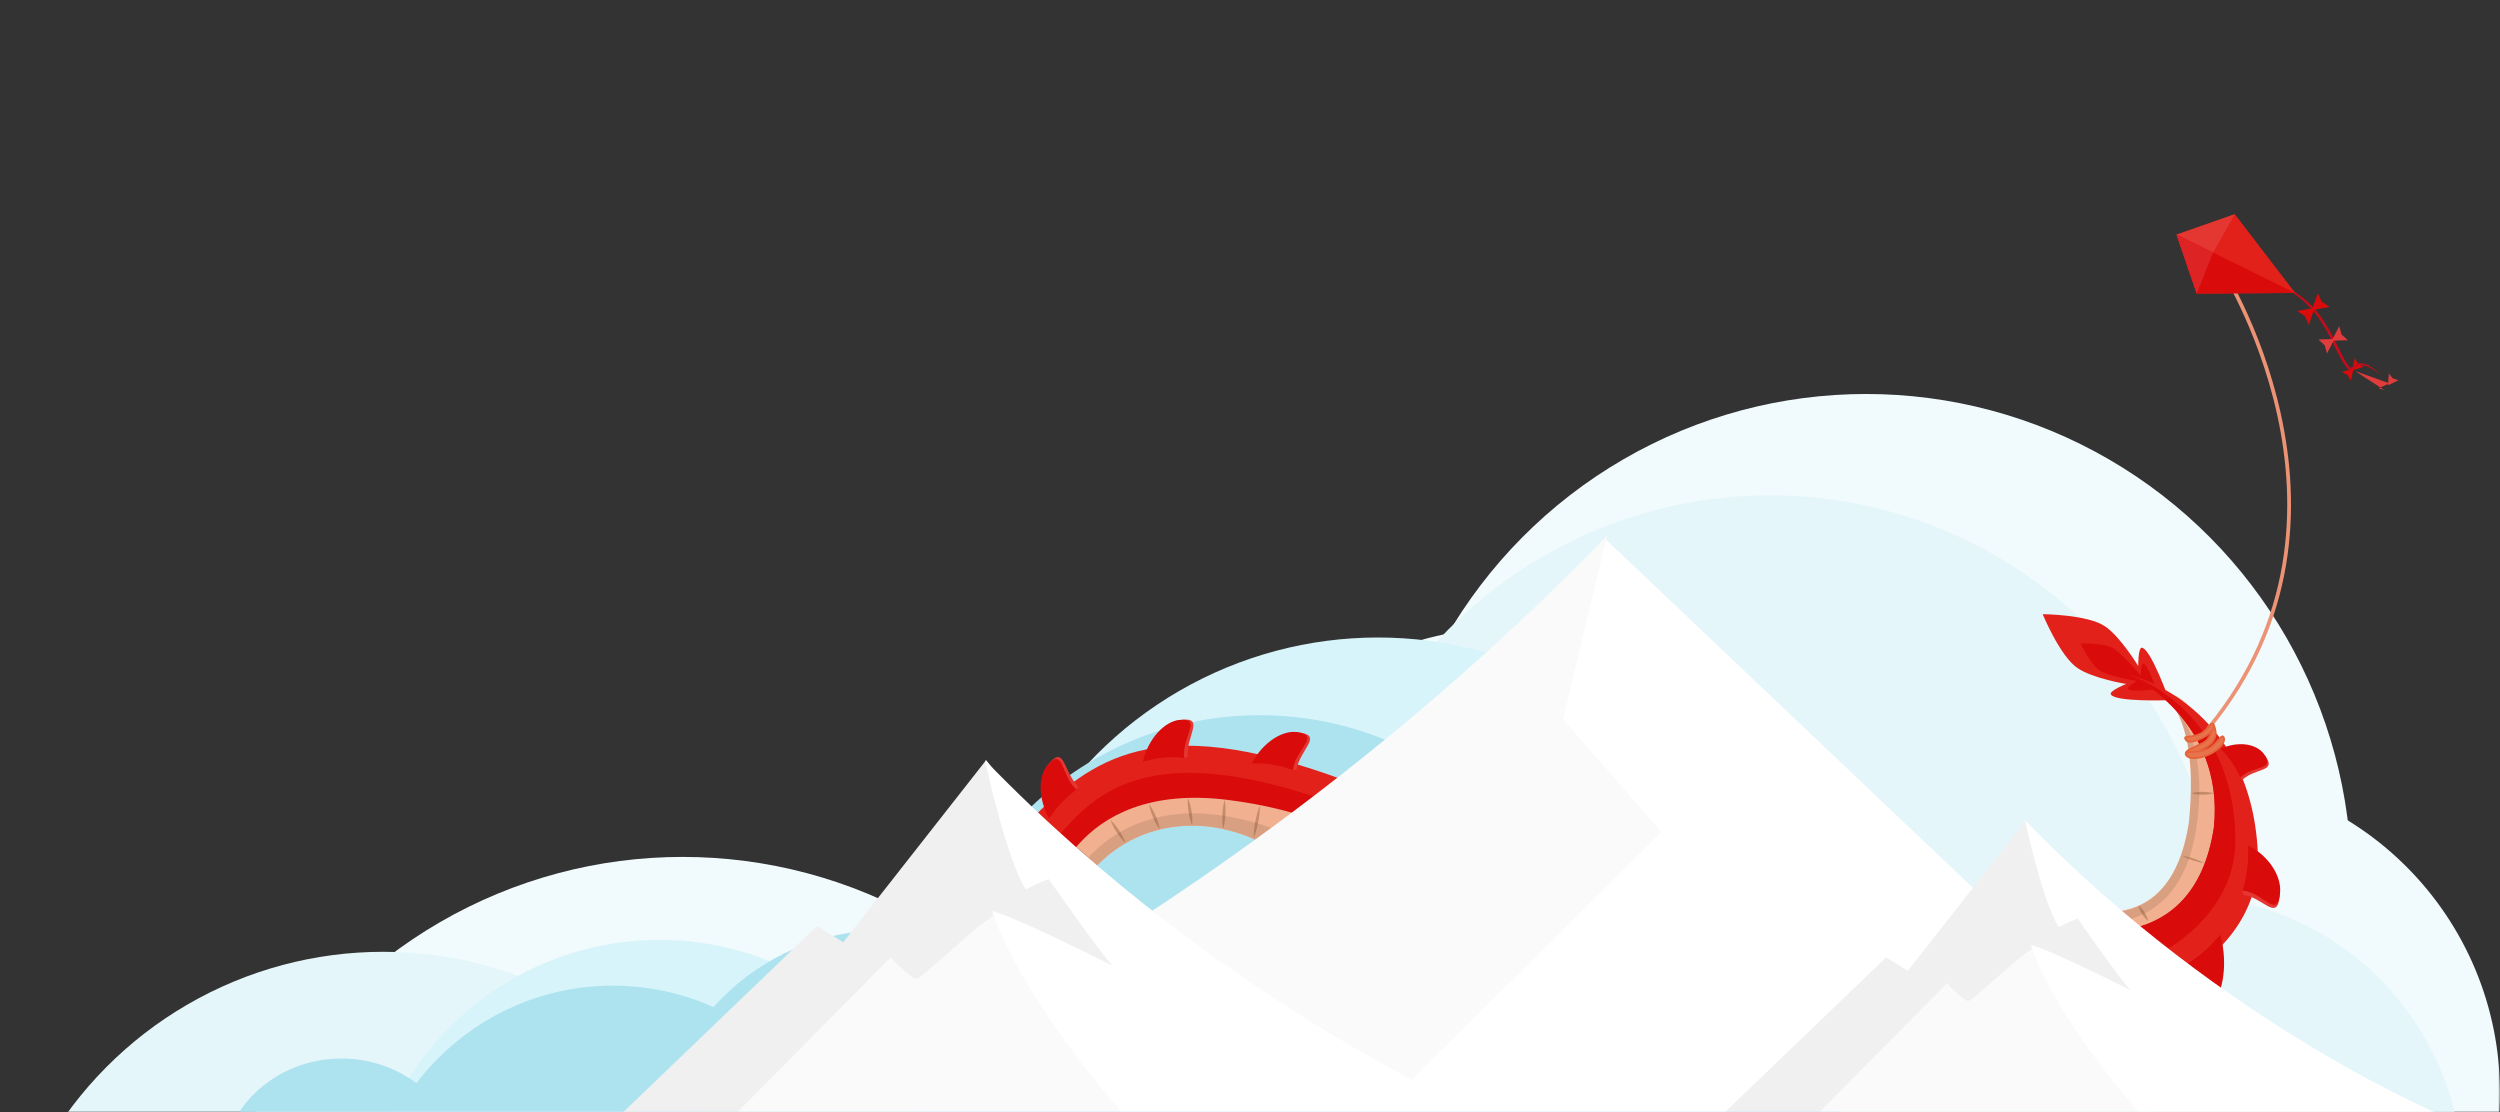 <svg xmlns="http://www.w3.org/2000/svg" xmlns:xlink="http://www.w3.org/1999/xlink" width="663" height="295" viewBox="0 0 663 295">
  <rect x="0" y="0" width="663" height="295" fill="#333333" stroke="none"/>
  <defs>
    <polygon id="footer-dekstop-a" points="0 0 663 0 663 295 0 295"/>
  </defs>
  <g fill="none" fill-rule="evenodd">
    <mask id="footer-dekstop-b" fill="#fff">
      <use xlink:href="#footer-dekstop-a"/>
    </mask>
    <g fill="#F1FAFC" mask="url(#footer-dekstop-b)">
      <g transform="translate(52.233 103.797)">
        <ellipse cx="442.659" cy="130.007" rx="128.749" ry="129.318"/>
        <ellipse cx="128.791" cy="252.774" rx="128.749" ry="129.318"/>
        <ellipse cx="349.599" cy="155.535" rx="92.393" ry="93.042"/>
        <ellipse cx="179.49" cy="248.913" rx="107.069" ry="107.821"/>
        <ellipse cx="526.713" cy="186.101" rx="84.054" ry="84.645"/>
      </g>
    </g>
    <g fill="#E4F6FA" mask="url(#footer-dekstop-b)">
      <g transform="translate(-2.255 131.32)">
        <ellipse cx="471.641" cy="120.99" rx="120.394" ry="120.942"/>
        <ellipse cx="103.877" cy="225.241" rx="103.719" ry="104.144"/>
        <ellipse cx="399.272" cy="144.842" rx="86.71" ry="87.011"/>
        <ellipse cx="329.904" cy="156.6" rx="84.709" ry="85.331"/>
        <ellipse cx="580.363" cy="181.797" rx="75.038" ry="75.589"/>
      </g>
    </g>
    <g fill="#D7F4FA" mask="url(#footer-dekstop-b)">
      <g transform="translate(95.775 168.552)">
        <ellipse cx="269.671" cy="106.275" rx="105.432" ry="105.763"/>
        <ellipse cx="79.112" cy="160.14" rx="78.879" ry="79.421"/>
        <ellipse cx="412.981" cy="170.362" rx="75.365" ry="76.275"/>
        <ellipse cx="166.973" cy="144.413" rx="73.803" ry="74.703"/>
        <ellipse cx="93.17" cy="191.593" rx="87.47" ry="88.07"/>
        <ellipse cx="374.713" cy="116.104" rx="65.212" ry="66.053"/>
      </g>
    </g>
    <g fill="#ADE2EF" mask="url(#footer-dekstop-b)">
      <g transform="translate(-.441 189.509)">
        <ellipse cx="334.507" cy="88.609" rx="88.087" ry="88.446"/>
        <ellipse cx="162.957" cy="138.144" rx="65.731" ry="66.251"/>
        <ellipse cx="90.995" cy="121.483" rx="32.032" ry="30.267"/>
        <ellipse cx="440.278" cy="147.125" rx="63.062" ry="63.56"/>
        <ellipse cx="235.409" cy="119.311" rx="61.728" ry="62.215"/>
        <ellipse cx="174.015" cy="164.613" rx="73.072" ry="73.649"/>
        <ellipse cx="389.895" cy="107.778" rx="54.721" ry="55.153"/>
        <ellipse cx="241.082" cy="123.921" rx="30.03" ry="30.267"/>
      </g>
    </g>
    <g mask="url(#footer-dekstop-b)">
      <g transform="translate(163 56)">
        <g transform="rotate(-21 464.015 -152.474)">
          <path fill="#E2211B" fill-rule="nonzero" d="M19.979,48.488 L0,40.703 C0,40.703 6.353,19.637 25.63,11.954 C45.679,4.003 66.882,-0.521 110.317,40.758 C115.412,44.484 121.76,46.009 127.965,44.998 L119.733,82.108 L101.43,59.25 L58.167,26.261 L33.698,27.422 L22.091,38.587 L19.979,48.488 Z"/>
          <path fill="#F1B08F" fill-rule="nonzero" d="M102.545,78.855 C102.545,78.855 88.467,53.588 75.262,40.253 C60.288,25.045 38.11,23.782 22.629,39.013 L17.57,36.036 C17.57,36.036 34.992,7.793 72.136,27.675 C105.967,45.835 109.693,66.545 109.693,66.545 L102.545,78.855 Z"/>
          <path fill="#D90B0B" fill-rule="nonzero" d="M19.979,48.488 L8.06,43.829 C8.06,43.829 9.144,30.099 27.353,20.142 C41.852,12.191 62.774,4.793 106.216,46.072 C115.033,52.388 122.937,67.659 122.937,67.659 L119.733,82.076 L101.43,59.25 L58.167,26.261 L33.698,27.422 L22.091,38.587 L19.979,48.488 Z"/>
          <path fill="#F1B08F" fill-rule="nonzero" d="M102.545,78.855 C102.545,78.855 88.467,53.588 75.262,40.253 C60.288,25.045 38.11,23.782 22.629,39.013 L17.57,36.036 C17.57,36.036 34.992,7.793 72.136,27.675 C105.967,45.835 109.693,66.545 109.693,66.545 L102.545,78.855 Z"/>
          <path fill="#000" fill-rule="nonzero" d="M102.545,78.855 C102.545,78.855 88.467,53.588 75.262,40.253 C60.288,25.045 38.11,23.782 22.629,39.013 L20.088,37.521 C20.088,37.521 39.506,14.11 69.345,31.078 C95.179,45.787 105.336,74.031 105.336,74.031 L102.545,78.855 Z" opacity=".1"/>
          <path fill="#603813" fill-rule="nonzero" d="M0.943,7.951 C0.626,6.753 0.453,5.52 0.429,4.279 C0.369,3.041 0.46,1.8 0.702,0.584 C1.012,1.784 1.182,3.016 1.208,4.256 C1.267,5.494 1.178,6.735 0.943,7.951 L0.943,7.951 Z" opacity=".3" transform="translate(51.448 20.529)"/>
          <path fill="#603813" fill-rule="nonzero" d="M0.756,7.714 C0.744,6.465 0.881,5.219 1.161,4.003 C1.41,2.778 1.802,1.588 2.331,0.458 C2.342,1.707 2.206,2.953 1.925,4.169 C1.673,5.393 1.28,6.582 0.756,7.714 L0.756,7.714 Z" opacity=".3" transform="translate(60.022 22.898)"/>
          <path fill="#603813" fill-rule="nonzero" d="M0.312,7.54 C0.582,6.261 0.992,5.016 1.536,3.829 C2.043,2.63 2.689,1.495 3.461,0.45 C3.199,1.728 2.791,2.971 2.245,4.153 C1.73,5.353 1.082,6.49 0.312,7.54 L0.312,7.54 Z" opacity=".3" transform="translate(67.818 26.846)"/>
          <path fill="#603813" fill-rule="nonzero" d="M0.772,7.927 C1.307,6.548 1.975,5.225 2.767,3.979 C3.532,2.705 4.423,1.512 5.425,0.418 C4.891,1.798 4.222,3.12 3.43,4.366 C2.663,5.64 1.772,6.833 0.772,7.927 Z" opacity=".3" transform="translate(74.054 31.583)"/>
          <path fill="#603813" fill-rule="nonzero" d="M2.097,7.304 C1.572,6.187 1.182,5.009 0.935,3.798 C0.654,2.592 0.518,1.357 0.53,0.118 C1.061,1.233 1.451,2.411 1.692,3.624 C1.972,4.83 2.108,6.065 2.097,7.304 Z" opacity=".3" transform="translate(40.535 21.319)"/>
          <path fill="#603813" fill-rule="nonzero" d="M3.329,7.185 C2.585,6.172 1.96,5.075 1.465,3.916 C0.942,2.767 0.554,1.558 0.312,0.316 C1.063,1.327 1.689,2.427 2.175,3.593 C2.702,4.738 3.089,5.945 3.329,7.185 L3.329,7.185 Z" opacity=".3" transform="translate(29.621 24.477)"/>
          <path fill="#E53732" fill-rule="nonzero" d="M56.663,10.201 C61.106,5.709 63.257,2.021 68.441,3.458 C74.062,5.037 67.833,7.872 66.243,13.02 C66.196,13.178 65.253,13.115 65.253,13.115 C63.578,12.294 61.839,11.616 60.054,11.086 C57.567,10.517 56.663,10.201 56.663,10.201 Z"/>
          <path fill="#D90B0B" fill-rule="nonzero" d="M54.652,10.099 C58.066,4.935 63.788,2.203 67.592,3.214 C73.563,4.84 66.976,7.469 65.386,12.617 C65.339,12.783 65.253,13.115 65.253,13.115 C63.579,12.292 61.84,11.613 60.054,11.086 C58.285,10.596 56.478,10.265 54.652,10.099 L54.652,10.099 Z"/>
          <path fill="#E53732" fill-rule="nonzero" d="M83.384,21.469 C88.787,18.231 91.78,15.207 96.449,17.9 C101.508,20.813 94.773,22.013 91.975,26.585 C91.889,26.727 90.993,26.427 90.993,26.427 C89.57,25.213 88.053,24.117 86.456,23.15 C84.187,22.005 83.384,21.469 83.384,21.469 Z"/>
          <path fill="#D90B0B" fill-rule="nonzero" d="M81.467,20.868 C86.035,16.723 92.248,15.491 95.685,17.45 C101.072,20.521 94.048,21.397 91.242,26.001 L90.993,26.451 C89.572,25.234 88.054,24.138 86.456,23.174 C84.862,22.26 83.193,21.489 81.467,20.868 L81.467,20.868 Z"/>
          <path fill="#E53732" fill-rule="nonzero" d="M27.314,14.236 C27.681,7.959 26.87,3.798 31.633,1.398 C36.793,-1.2 34.049,5.061 36.232,9.925 C36.302,10.083 35.561,10.659 35.561,10.659 C33.79,11.171 32.064,11.832 30.401,12.633 C28.195,13.865 27.314,14.236 27.314,14.236 Z"/>
          <path fill="#D90B0B" fill-rule="nonzero" d="M26.028,15.239 C25.194,9.151 27.361,3.569 30.853,1.816 C36.31,-0.971 33.192,5.369 35.335,10.233 C35.405,10.391 35.561,10.691 35.561,10.691 C33.79,11.202 32.064,11.862 30.401,12.665 C28.88,13.407 27.418,14.267 26.028,15.239 L26.028,15.239 Z"/>
          <path fill="#E53732" fill-rule="nonzero" d="M5.121,35.231 C1.949,29.743 -1.021,26.743 1.66,22.005 C4.56,16.897 5.714,23.719 10.235,26.577 C10.375,26.672 10.071,27.572 10.071,27.572 C8.865,29.008 7.778,30.542 6.821,32.159 C5.651,34.425 5.121,35.231 5.121,35.231 Z"/>
          <path fill="#D90B0B" fill-rule="nonzero" d="M4.513,37.173 C0.444,32.523 -0.741,26.23 1.208,22.795 C4.264,17.347 5.106,24.477 9.635,27.335 L10.071,27.588 C8.864,29.023 7.777,30.558 6.821,32.175 C5.911,33.771 5.139,35.443 4.513,37.173 L4.513,37.173 Z"/>
        </g>
        <g transform="translate(371.731 .81)">
          <g fill-rule="nonzero" transform="translate(0 105.803)">
            <path fill="#E2211B" d="M40.231,23.079 C40.231,23.079 26.254,23.6 25.061,21.548 C24.523,20.624 29.13,18.768 29.13,18.768 C29.13,18.768 20.353,17.371 16.229,14.56 C11.552,11.401 6.992,0.268 6.992,0.268 C6.992,0.268 18.888,0.34 23.533,3.498 C27.657,6.301 32.334,14.039 32.334,14.039 C32.334,14.039 32.272,9.009 33.324,9.159 C35.663,9.499 40.433,22.771 40.433,22.771 L40.231,23.079 Z"/>
            <path fill="#D90B0B" d="M36.91,20.158 C36.91,20.158 30.284,21.097 29.614,20.055 C29.31,19.589 31.913,18.018 31.913,18.018 C31.913,18.018 24.422,16.66 22.208,15.294 C19.706,13.715 17.056,8.054 17.056,8.054 C17.056,8.054 23.292,7.809 25.763,9.349 C27.985,10.707 32.966,16.51 32.966,16.51 C32.966,16.51 33.09,13.352 33.636,13.391 C34.86,13.518 37.011,20 37.011,20 L36.91,20.158 Z"/>
            <path fill="#F1B08F" d="M9.417,75.902 C9.417,75.902 40.285,91.543 45.757,55.523 C48.681,26.846 38.633,21.319 38.633,21.319 C38.633,21.319 51.931,17.536 56.639,60.363 C61.348,103.19 0,100.316 0,100.316"/>
            <path fill="#000" d="M9.417,75.902 C9.417,75.902 40.316,92.065 45.789,55.207 C48.72,26.514 38.633,21.255 38.633,21.255 C38.633,21.255 51.627,29.514 47.823,56.36 C42.522,93.659 8.068,79.7 8.068,79.7" opacity=".1"/>
            <path fill="#E2211B" d="M13.844,83.292 C13.844,83.292 46.934,92.815 52.399,56.802 C55.33,28.109 30.027,16.336 30.027,16.336 C30.027,16.336 62.135,23.845 64.037,63.387 C65.596,95.957 20.322,110.762 6.072,100.734"/>
            <path fill="#D90B0B" d="M13.844,83.292 C13.844,83.292 46.934,92.815 52.399,56.802 C55.33,28.109 30.027,16.336 30.027,16.336 C30.027,16.336 57.988,25.203 58.09,60.245 C58.191,86.419 23.682,101.468 9.214,93.107"/>
            <path fill="#603813" d="M6.07,2.158 C3.91,1.84 1.863,1.158 0.07,0.158 C2.228,0.483 4.273,1.164 6.07,2.158 L6.07,2.158 Z" opacity=".3" transform="translate(43.873 64.166)"/>
            <path fill="#603813" d="M3.04,4.848 C2.389,4.335 1.832,3.709 1.395,3 C0.933,2.306 0.598,1.533 0.405,0.719 C1.057,1.232 1.613,1.857 2.05,2.566 C2.512,3.261 2.847,4.034 3.04,4.848 L3.04,4.848 Z" opacity=".3" transform="translate(31.96 76.8)"/>
            <path fill="#603813" d="M6.179,1.184 C4.207,1.705 2.152,1.705 0.179,1.184 C2.151,0.653 4.208,0.653 6.179,1.184 L6.179,1.184 Z" opacity=".3" transform="translate(46.212 46.585)"/>
            <path fill="#E53732" d="M61.582,63.435 C66.578,67.493 70.468,69.159 69.821,75.231 C69.112,81.8 65.448,75.428 60.217,74.686 C60.054,74.686 59.984,73.596 59.984,73.596 C60.54,71.561 60.949,69.486 61.207,67.39 C61.41,64.508 61.582,63.435 61.582,63.435 Z"/>
            <path fill="#D90B0B" d="M61.472,61.587 C66.976,64.358 70.398,69.775 69.938,74.22 C69.221,81.208 65.721,74.386 60.49,73.644 L59.991,73.588 C60.551,71.553 60.96,69.479 61.215,67.382 C61.435,65.459 61.521,63.522 61.472,61.587 Z"/>
            <path fill="#E53732" d="M55.182,36.905 C60.225,35.847 63.39,34.189 66.095,37.994 C69.026,42.116 63.593,41.003 60.1,44.058 C59.984,44.153 59.407,43.608 59.407,43.608 C58.708,42.125 57.892,40.702 56.967,39.352 C55.626,37.623 55.182,36.905 55.182,36.905 Z"/>
            <path fill="#D90B0B" d="M54.168,35.957 C58.845,33.849 63.663,34.591 65.658,37.363 C68.776,41.721 63.226,40.253 59.734,43.308 L59.414,43.608 C58.714,42.126 57.898,40.703 56.975,39.352 C56.131,38.146 55.193,37.011 54.168,35.957 Z"/>
            <path fill="#E53732" d="M52.672,87.011 C53.389,96.068 55.205,101.792 49.554,106.49 C43.466,111.583 45.781,101.911 42.086,95.547 C41.969,95.349 42.803,94.331 42.803,94.331 C44.995,93.112 47.082,91.706 49.039,90.13 C51.619,87.777 52.672,87.011 52.672,87.011 Z"/>
            <path fill="#D90B0B" d="M54.122,85.274 C56.343,93.746 54.62,102.297 50.512,105.803 C44.066,111.243 46.895,101.35 43.201,94.986 C43.091,94.789 42.834,94.402 42.834,94.402 C45.027,93.184 47.113,91.778 49.07,90.201 C50.874,88.69 52.563,87.043 54.122,85.274 L54.122,85.274 Z"/>
          </g>
          <g transform="translate(42.094)">
            <path stroke="#ED9375" stroke-linecap="round" stroke-linejoin="round" d="M11.482,12.862 C11.482,12.862 55.345,79.581 8.964,136.186"/>
            <polygon fill="#D90B0B" fill-rule="nonzero" points="44.222 41.84 45.75 42.645 46.615 44.145 47.355 40.924"/>
            <polygon fill="#D90B0B" fill-rule="nonzero" points="50.053 40.482 48.525 39.684 47.659 38.176 46.919 41.397"/>
            <polygon fill="#E03C3C" fill-rule="nonzero" points="54.028 46.159 55.564 46.688 47.776 41.603 56.819 44.848"/>
            <polygon fill="#E03C3C" fill-rule="nonzero" points="59.266 44.035 57.723 43.514 56.694 42.242 56.468 45.353"/>
            <path fill="#C40C1A" fill-rule="nonzero" d="M18.451,17.994 C20.426,17.556 22.465,17.5 24.461,17.829 C26.474,18.141 28.423,18.787 30.23,19.739 C33.839,21.674 36.915,24.491 39.178,27.935 C40.329,29.628 41.355,31.404 42.25,33.249 C43.162,35.049 44.004,36.905 44.993,38.642 C45.232,39.076 45.492,39.498 45.773,39.905 C46.038,40.276 46.412,40.695 46.662,40.695 C46.911,40.695 47.309,40.316 47.73,40.024 C48.182,39.688 48.728,39.509 49.289,39.51 C50.334,39.603 51.331,39.994 52.165,40.639 C52.997,41.217 53.779,41.864 54.504,42.574 C53.708,41.961 52.875,41.399 52.009,40.892 C51.191,40.368 50.255,40.064 49.289,40.008 C48.836,40.029 48.402,40.195 48.049,40.482 C47.862,40.624 47.691,40.797 47.488,40.971 C47.247,41.206 46.926,41.339 46.591,41.342 C46.269,41.298 45.971,41.141 45.75,40.9 C45.553,40.705 45.373,40.494 45.212,40.268 C44.907,39.851 44.626,39.416 44.37,38.966 C43.341,37.197 42.413,35.381 41.556,33.541 C40.696,31.723 39.706,29.971 38.594,28.298 C36.408,24.93 33.471,22.131 30.019,20.126 C26.498,18.151 22.434,17.402 18.451,17.994 L18.451,17.994 Z"/>
            <polygon fill="#E03C3C" fill-rule="nonzero" points="37.986 33.21 39.669 34.733 40.293 36.936 42.273 33.091"/>
            <polygon fill="#E03C3C" fill-rule="nonzero" points="45.835 33.423 44.152 31.899 43.544 29.696 41.556 33.541"/>
            <polygon fill="#D90B0B" fill-rule="nonzero" points="32.373 25.661 34.454 27.043 35.491 29.341 37.027 24.808"/>
            <polygon fill="#D90B0B" fill-rule="nonzero" points="40.979 24.572 38.89 23.19 37.861 20.892 36.318 25.424"/>
            <polygon fill="#E2211B" fill-rule="nonzero" points="31.866 20.884 5.761 21.05 .405 5.416 15.84 0"/>
            <polygon fill="#E53732" fill-rule="nonzero" points="10.079 10.17 5.761 21.05 .405 5.416 15.84 0"/>
            <polygon fill="#D90B0B" fill-rule="nonzero" points="31.866 20.884 5.761 21.05 .405 5.416"/>
            <polygon fill="#DD2323" fill-rule="nonzero" points="10.079 10.17 5.761 21.05 .405 5.416"/>
            <path fill="#E8744D" fill-rule="nonzero" stroke="#E56439" stroke-width=".5" d="M3.001,143.3 C3.664,144.382 5.27,142.882 7.803,141.61 C11.771,139.613 10.804,136.407 10.141,135.294 C9.479,134.18 10.781,138.515 7.296,140.284 C4.778,141.595 2.339,142.21 3.001,143.3 Z"/>
            <path fill="#E8744D" fill-rule="nonzero" stroke="#E56439" stroke-width=".5" d="M2.884 143.316C3.445 144.563 6.135 144.556 8.902 143.316 11.669 142.076 13.454 140.015 12.901 138.768 12.347 137.52 11.342 140.6 8.543 141.863 5.745 143.126 2.339 142.068 2.884 143.316zM2.736 139.163C3.196 140.197 4.552 140.118 6.836 139.076 9.12 138.034 10.601 136.352 10.149 135.317 9.697 134.283 8.832 136.833 6.548 137.876 4.264 138.918 2.276 138.176 2.736 139.163z"/>
          </g>
        </g>
        <g transform="translate(0 86.079)">
          <g fill-rule="nonzero" transform="translate(41.38)">
            <polygon fill="#FFF" points="334.142 154.757 383.52 154.757 221.28 .79 168.97 66.167 146.548 121.346 146.548 154.757"/>
            <path fill="#FAFAFA" d="M159.479,154.757 L0,154.757 C0,154.757 116.156,108.863 221.839,0 L210.136,48.609 L236.192,78.533 L159.479,154.757 Z"/>
          </g>
          <g fill-rule="nonzero" transform="translate(0 59.511)">
            <polygon fill="#F0F0F0" points="30.309 95.539 0 95.539 53.687 43.986 60.618 48.312 98.524 0 131.079 41.221 144.21 75.1 144.21 95.539"/>
            <path fill="#FAFAFA" d="M150.446,95.539 L30.401,95.539 L73.2,52.316 C73.2,52.316 78.445,57.977 79.992,57.977 C81.54,57.977 95.649,43.895 100.868,41.058 L133.924,78.632 L150.446,95.539 Z"/>
            <path fill="#FFF" d="M136.384,95.539 L233.854,95.539 C233.854,95.539 162.851,66.789 98.219,0 C98.219,0 103.898,26.557 109.082,34.273 C111.032,33.222 113.052,32.308 115.126,31.538 C115.126,31.538 128.438,50.683 132.059,54.541 C132.059,54.541 106.308,41.474 100.081,40.007 C100.094,40.047 106.138,61.186 136.384,95.539 Z"/>
          </g>
          <g fill-rule="nonzero" transform="translate(292.837 75.452)">
            <polygon fill="#F0F0F0" points="25.056 78.958 0 78.958 44.381 36.352 50.111 39.927 81.447 0 108.358 34.067 119.214 62.066 119.214 78.958"/>
            <path fill="#FAFAFA" d="M124.369,78.958 L25.131,78.958 L60.512,43.236 C60.512,43.236 64.848,47.915 66.127,47.915 C67.406,47.915 79.07,36.277 83.384,33.932 L110.711,64.985 L124.369,78.958 Z"/>
            <path fill="#FFF" d="M112.744,78.958 L193.319,78.958 C193.319,78.958 134.624,55.197 81.194,0 C81.194,0 85.889,21.948 90.174,28.325 C91.787,27.456 93.456,26.701 95.171,26.064 C95.171,26.064 106.175,41.886 109.169,45.075 C109.169,45.075 87.881,34.276 82.734,33.064 C82.745,33.096 87.741,50.567 112.744,78.958 Z"/>
          </g>
        </g>
      </g>
    </g>
  </g>
</svg>
